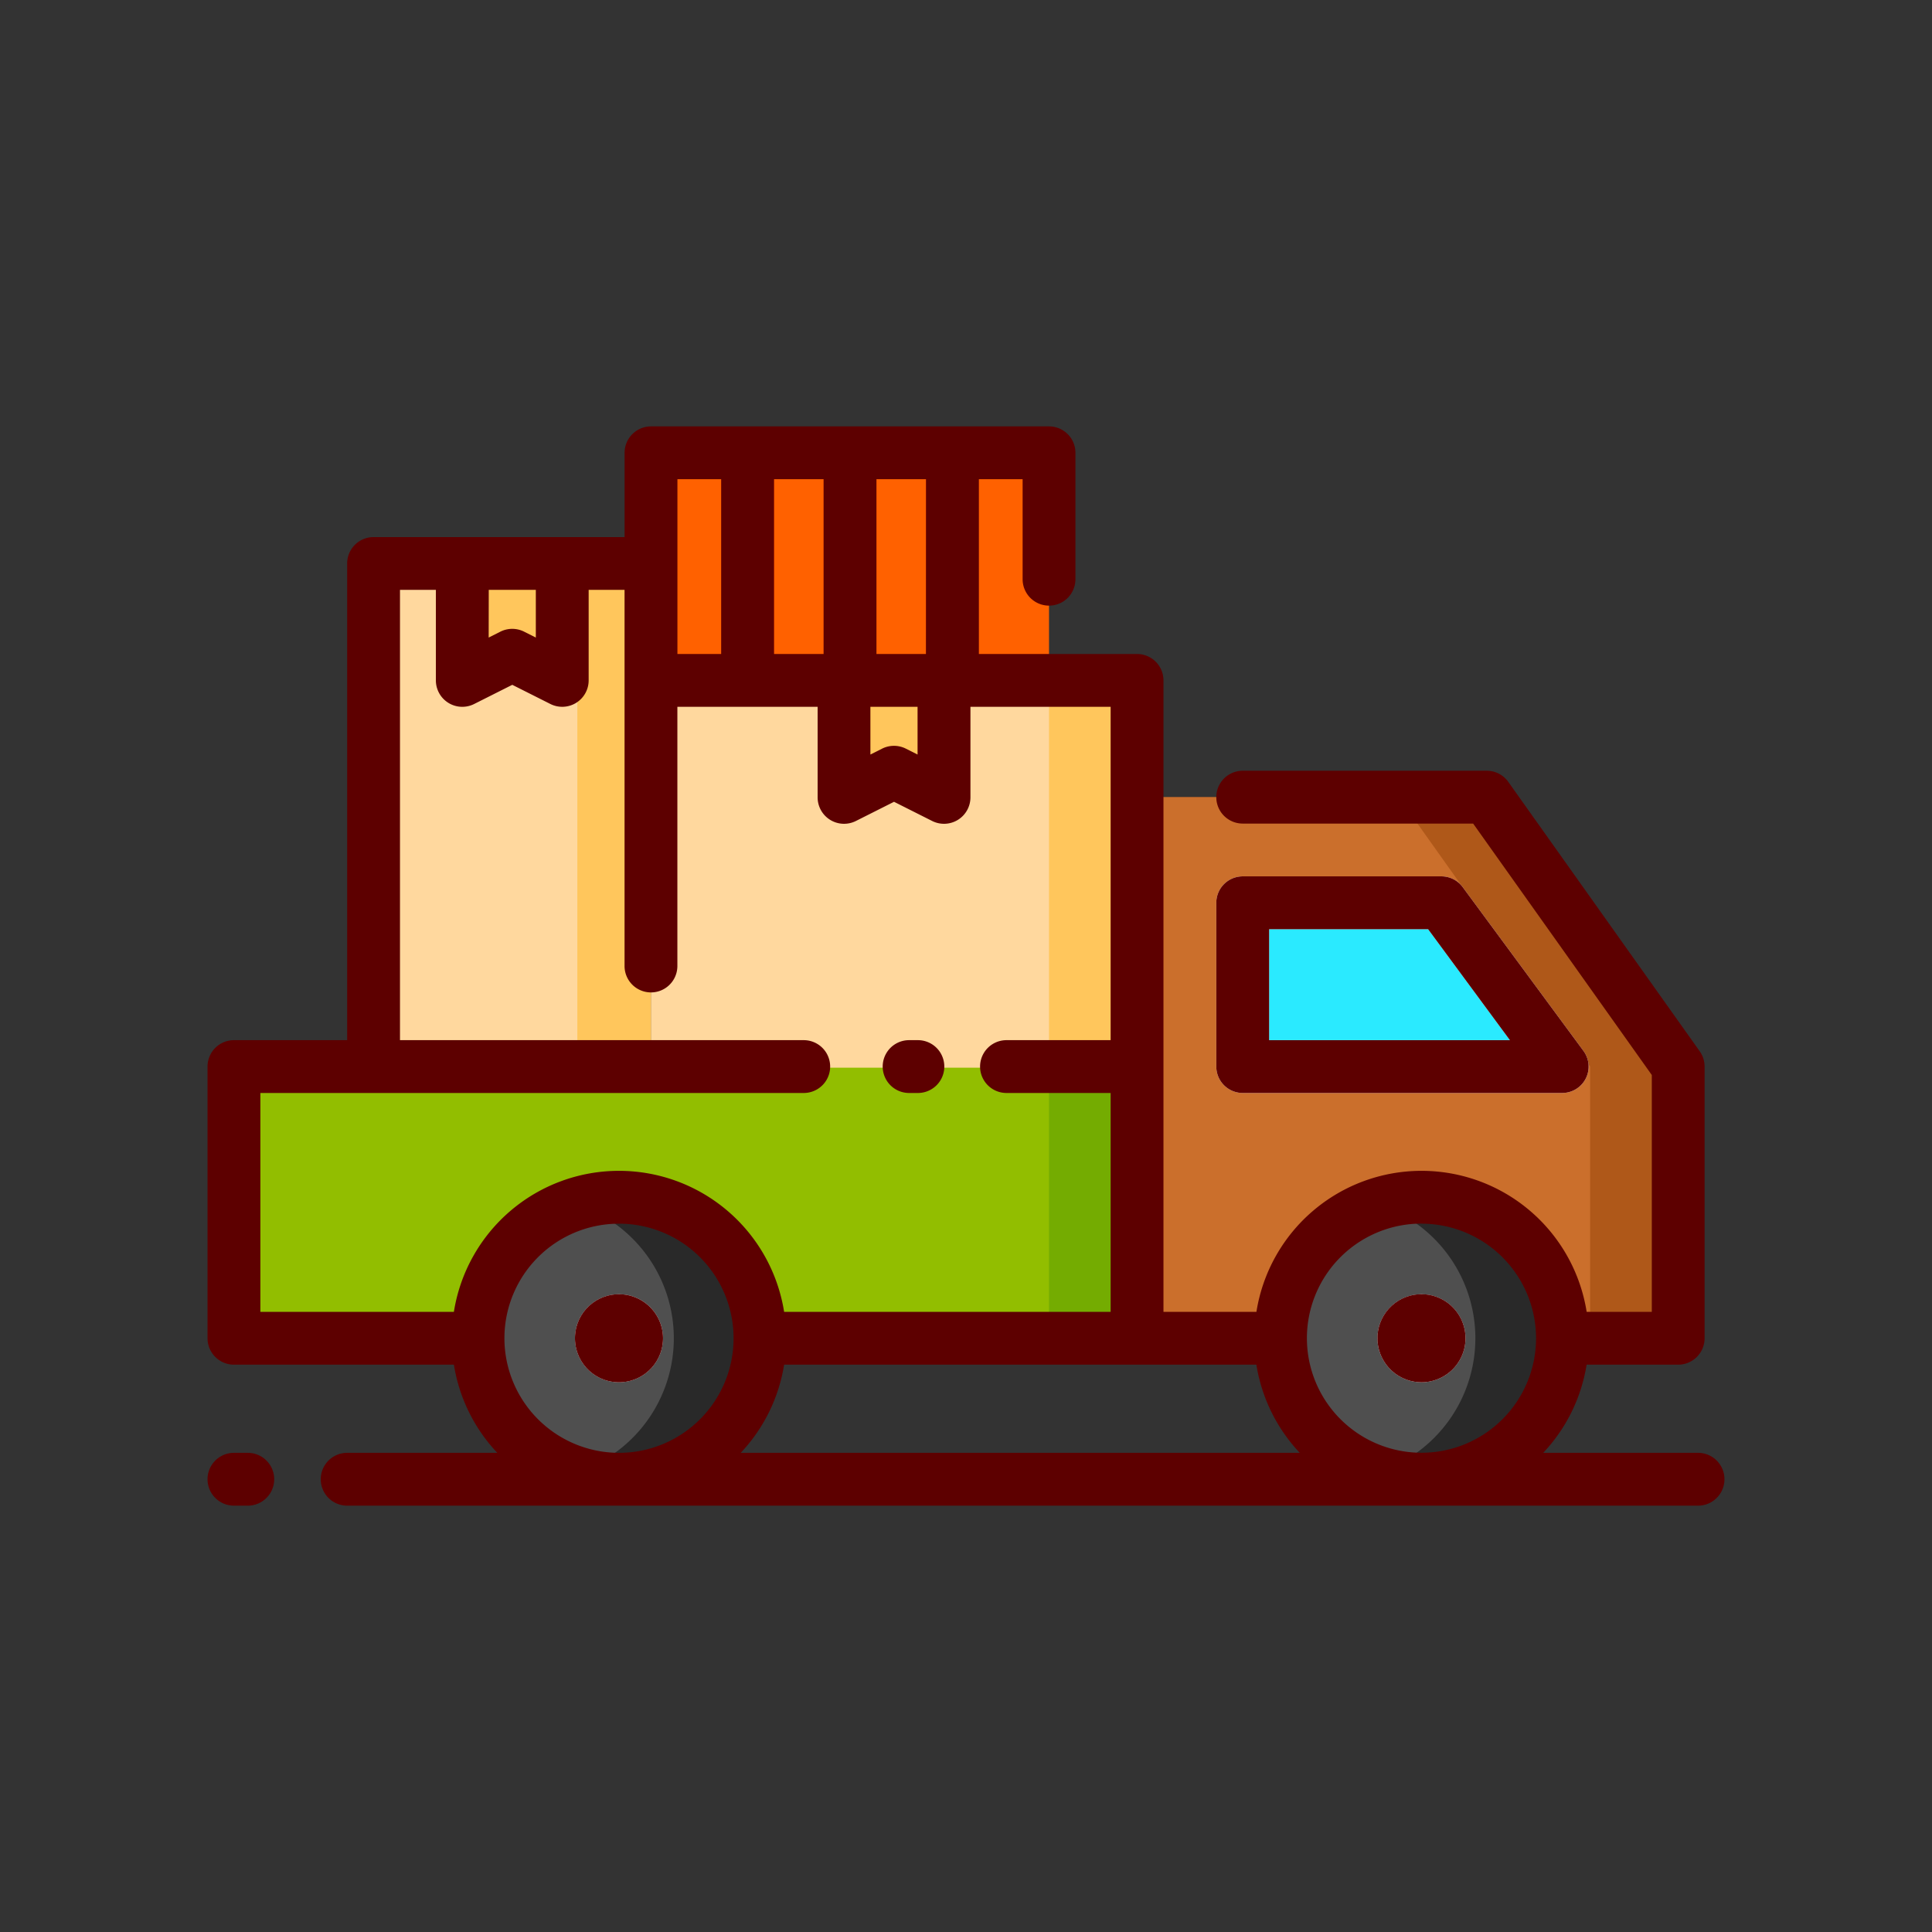 <svg id="Layer_1" data-name="Layer 1" xmlns="http://www.w3.org/2000/svg" viewBox="0 0 128 128"><rect x="0" y="0" width="128" height="128" fill="#333333" stroke="none"/><title>MOVING</title><polygon points="111.183 88.663 75.333 88.663 75.333 52.813 98.5 52.813 111.183 70.662 111.183 88.663" style="fill:#af5819"/><polygon points="92.667 52.813 75.333 52.813 75.333 88.663 105.35 88.663 105.35 70.662 92.667 52.813" style="fill:#cb6f2c"/><circle cx="94.177" cy="88.663" r="9.341" style="fill:#292929"/><rect x="15.5" y="70.663" width="59.833" height="18" style="fill:#92be00"/><circle cx="41.01" cy="88.663" r="9.341" style="fill:#292929"/><rect x="69.5" y="70.663" width="5.833" height="18" style="fill:#74ac01"/><path d="M38.156,79.769a9.34,9.34,0,0,0,0,17.787,9.34,9.34,0,0,0,0-17.787Z" style="fill:#4f4f4f"/><path d="M91.26,79.769a9.34,9.34,0,0,0,0,17.787,9.34,9.34,0,0,0,0-17.787Z" style="fill:#4f4f4f"/><rect x="43.131" y="45.079" width="32.202" height="25.658" style="fill:#ffd89e"/><rect x="69.5" y="45.079" width="5.833" height="25.658" style="fill:#ffc65c"/><rect x="24.75" y="37.329" width="18.382" height="33.333" style="fill:#ffd89e"/><rect x="38.25" y="37.329" width="4.882" height="33.333" style="fill:#ffc65c"/><circle cx="41.01" cy="88.663" r="2.917" style="fill:#fff"/><circle cx="94.177" cy="88.663" r="2.917" style="fill:#fff"/><polygon points="95.5 59.813 82.333 59.813 82.333 70.663 103.5 70.663 95.5 59.813" style="fill:#2aeaff"/><path d="M103.5,72.413H82.333a1.75,1.75,0,0,1-1.75-1.75V59.813a1.75,1.75,0,0,1,1.75-1.75H95.5a1.749,1.749,0,0,1,1.409.712l8,10.851a1.75,1.75,0,0,1-1.409,2.788Zm-19.417-3.5h15.952l-5.419-7.351H84.083Z" style="fill:#fff"/><polygon points="37.253 45.079 33.941 43.413 30.628 45.079 30.628 37.329 37.253 37.329 37.253 45.079" style="fill:#ffc65c"/><polygon points="62.545 52.829 59.232 51.163 55.92 52.829 55.92 45.079 62.545 45.079 62.545 52.829" style="fill:#ffc65c"/><rect x="43.13" y="30" width="26.37" height="15.08" style="fill:#ff6100"/><rect x="47.78" y="30" width="3.5" height="15.08" style="fill:#ef3f00"/><rect x="54.57" y="30" width="3.5" height="15.08" style="fill:#ef3f00"/><rect x="61.35" y="30" width="3.5" height="15.08" style="fill:#ef3f00"/><path d="M60.231,72.413h.582a1.75,1.75,0,0,0,0-3.5h-.582a1.75,1.75,0,0,0,0,3.5Z" style="fill:#5d0000"/><path d="M41.01,85.746a2.917,2.917,0,1,0,2.917,2.917A2.92,2.92,0,0,0,41.01,85.746Z" style="fill:#5d0000"/><path d="M94.177,91.579a2.917,2.917,0,1,0-2.917-2.916A2.92,2.92,0,0,0,94.177,91.579Z" style="fill:#5d0000"/><path d="M103.5,72.413a1.75,1.75,0,0,0,1.409-2.788l-8-10.851a1.749,1.749,0,0,0-1.409-.712H82.333a1.75,1.75,0,0,0-1.75,1.75V70.663a1.75,1.75,0,0,0,1.75,1.75ZM84.083,61.563H94.616l5.419,7.351H84.083Z" style="fill:#5d0000"/><path d="M112.5,96.254H102.242a11.048,11.048,0,0,0,2.875-5.841h6.066a1.75,1.75,0,0,0,1.75-1.75v-18a1.753,1.753,0,0,0-.323-1.014L99.927,51.8a1.751,1.751,0,0,0-1.427-.736H82.333a1.75,1.75,0,0,0,0,3.5H97.6l11.836,16.658V86.913h-4.316a11.076,11.076,0,0,0-21.879,0H77.083V45.079a1.75,1.75,0,0,0-1.75-1.75H64.851V31.746h2.9v6.629a1.75,1.75,0,0,0,3.5,0V30a1.75,1.75,0,0,0-1.75-1.75H43.131A1.75,1.75,0,0,0,41.381,30v5.583H24.75A1.75,1.75,0,0,0,23,37.329V68.913H15.5a1.75,1.75,0,0,0-1.75,1.75v18a1.75,1.75,0,0,0,1.75,1.75H30.071a11.048,11.048,0,0,0,2.875,5.841H23a1.75,1.75,0,0,0,0,3.5h89.5a1.75,1.75,0,0,0,0-3.5ZM94.177,81.071a7.6,7.6,0,0,1,7.591,7.589v.006a7.591,7.591,0,1,1-7.591-7.6ZM83.238,90.413a11.048,11.048,0,0,0,2.875,5.841H49.075a11.048,11.048,0,0,0,2.875-5.841ZM54.566,43.329H51.281V31.746h3.285Zm3.1,3.5h3.125V49.99l-.776-.391a1.754,1.754,0,0,0-1.572,0l-.776.391Zm3.681-3.5H58.066V31.746h3.285ZM44.881,31.746h2.9V43.329h-2.9Zm-12.5,7.333H35.5V42.24l-.776-.391a1.754,1.754,0,0,0-1.572,0l-.776.391ZM17.25,72.413h36a1.75,1.75,0,0,0,0-3.5H26.5V39.079h2.378v6a1.75,1.75,0,0,0,2.536,1.563l2.526-1.271,2.526,1.271A1.75,1.75,0,0,0,39,45.079v-6h2.378V64a1.75,1.75,0,0,0,3.5,0V46.829H54.17v6a1.75,1.75,0,0,0,2.536,1.563l2.526-1.271,2.526,1.271a1.75,1.75,0,0,0,2.536-1.563v-6h9.289V68.913h-6.9a1.75,1.75,0,0,0,0,3.5h6.9v14.5H51.95a11.076,11.076,0,0,0-21.879,0H17.25Zm16.169,16.25a7.591,7.591,0,1,1,7.591,7.591A7.6,7.6,0,0,1,33.419,88.663Z" style="fill:#5d0000"/><path d="M16.417,96.254H15.5a1.75,1.75,0,0,0,0,3.5h.917a1.75,1.75,0,0,0,0-3.5Z" style="fill:#5d0000"/></svg>